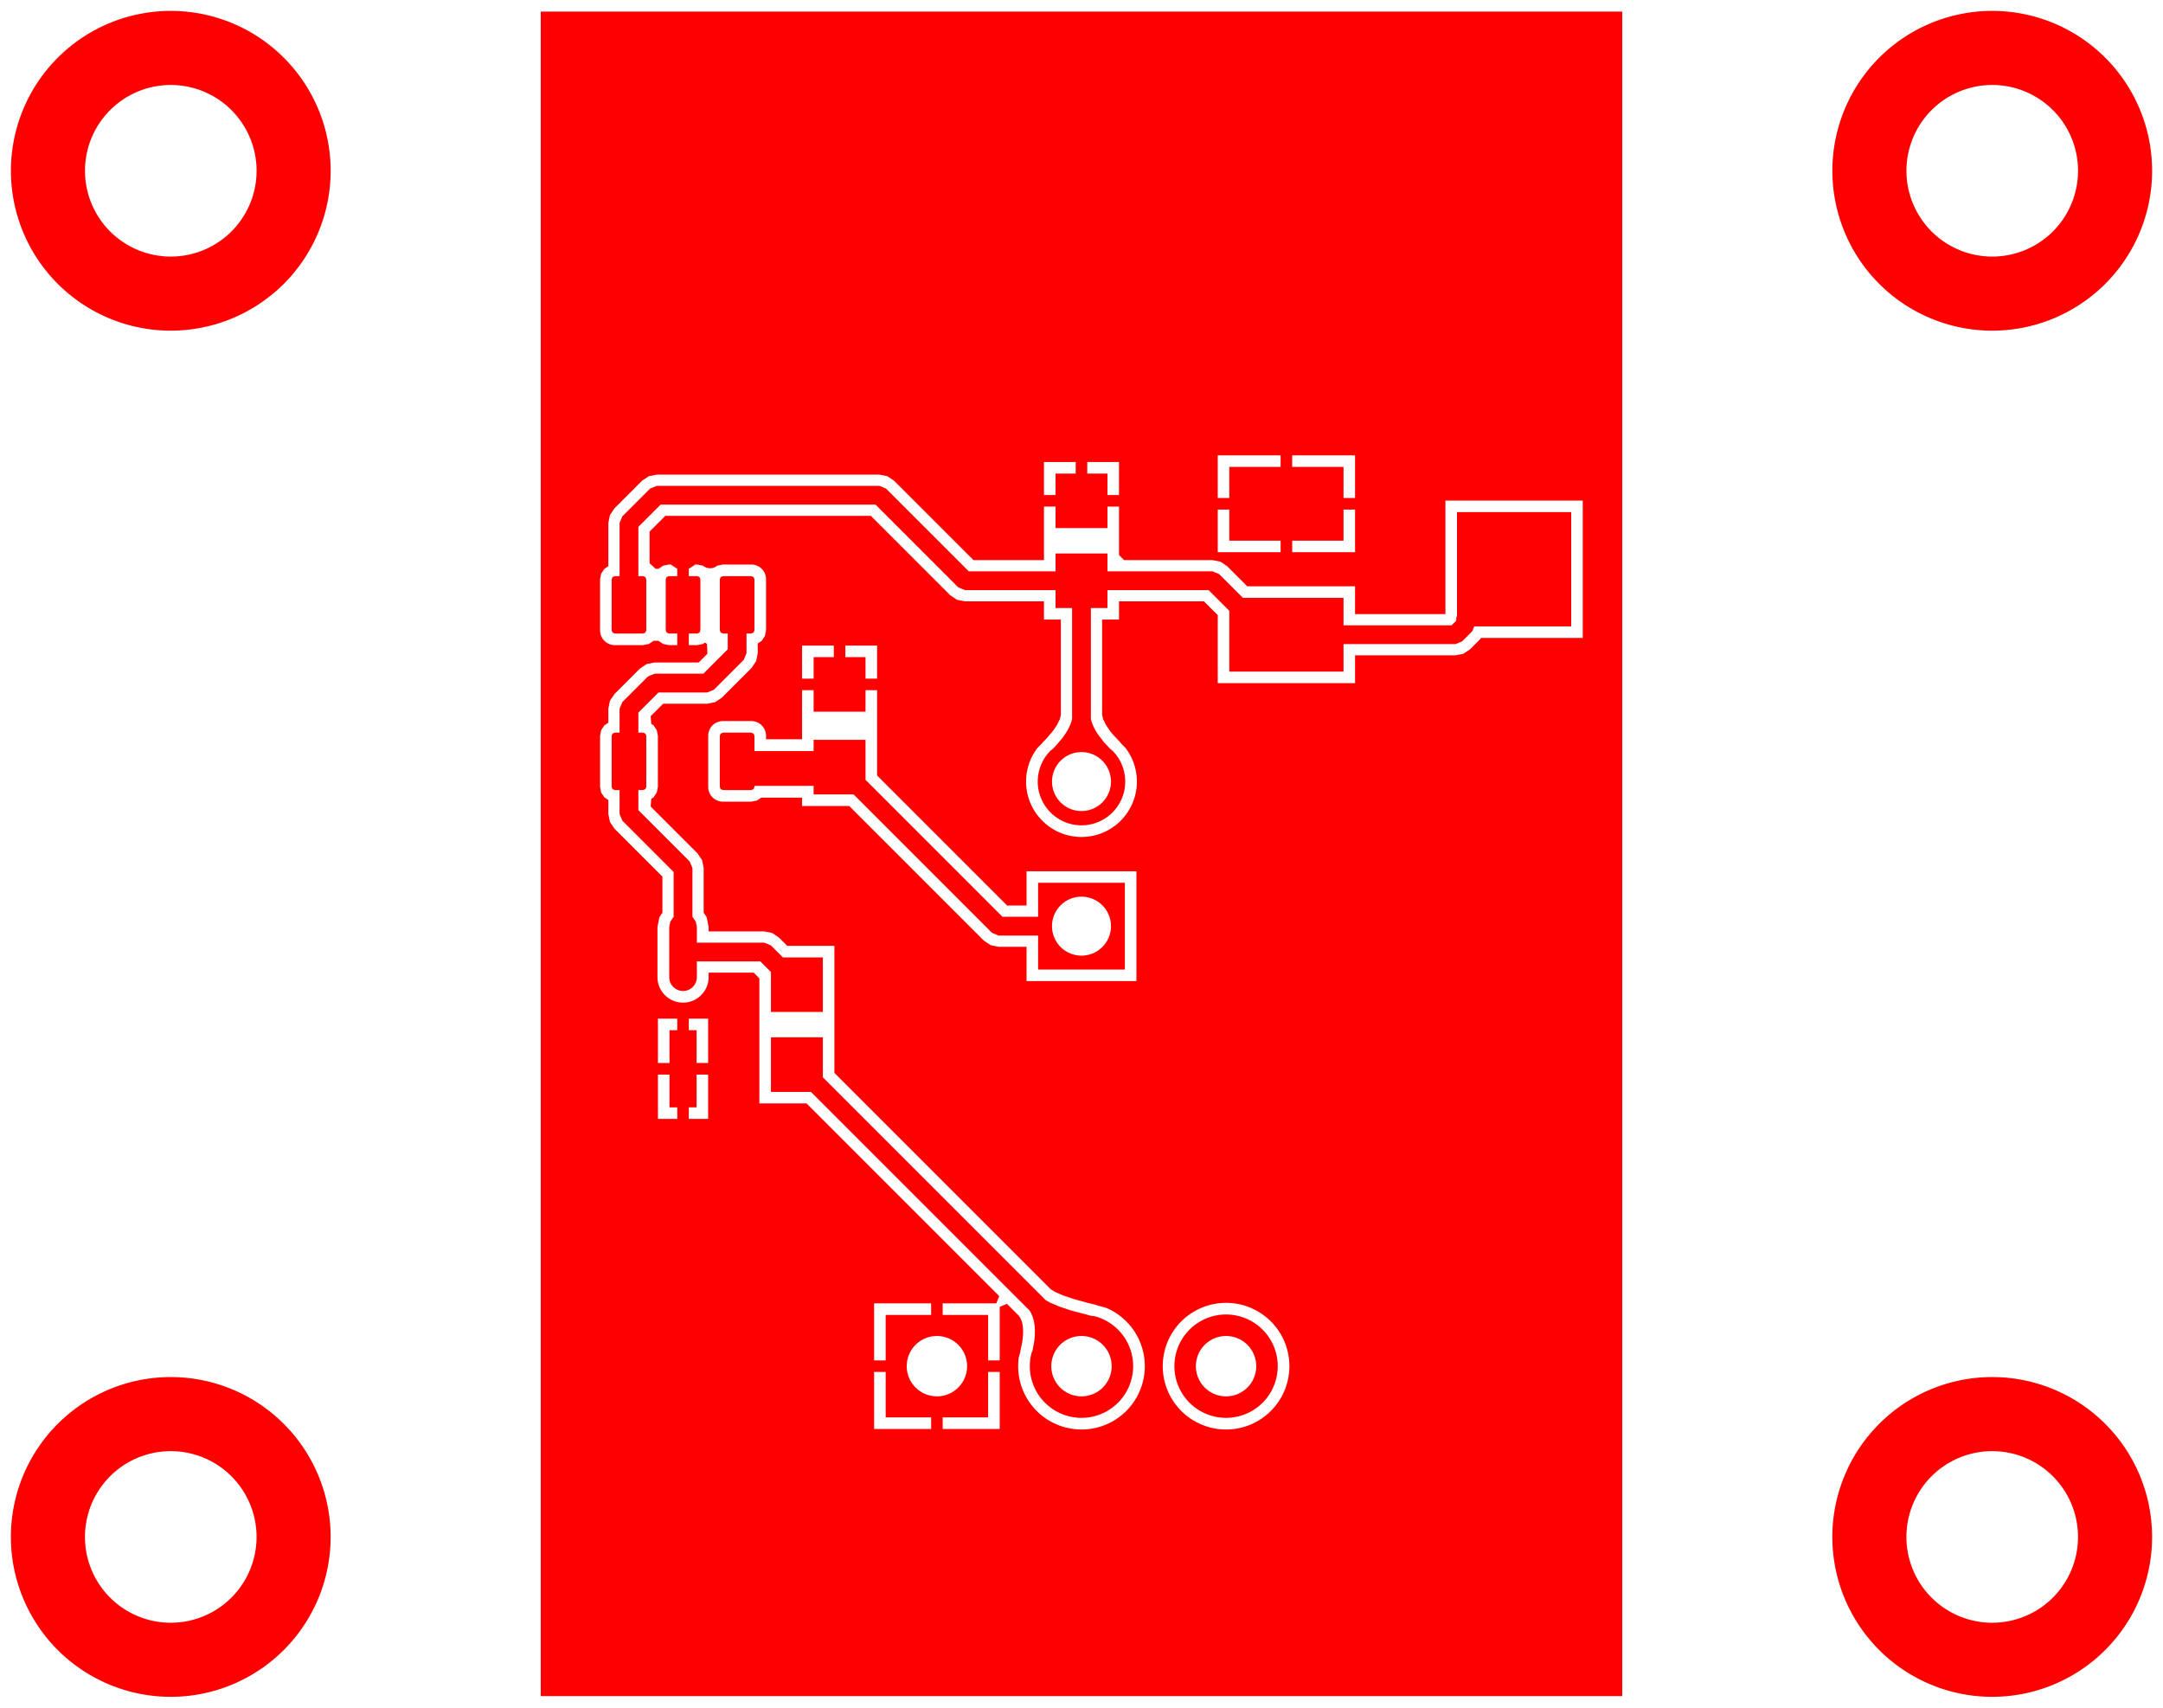 <svg width="38mm" height="30mm" viewBox="0 0 14960789 11811022"  version="1.1" xmlns="http://www.w3.org/2000/svg" xmlns:xlink="http://www.w3.org/1999/xlink">
<desc>
Origin 13976378 9631890 Bound 6496064 9631889 14960789 11811022
</desc>
<g fill-rule="evenodd" fill="rgb(255, 0, 0)" stroke="black" stroke-width="1" transform="translate(0, 11811022) scale(1, -1) translate(-6496064, -9631889)">
<path id="N" d="M 17716535.00 21362629.36 L 17716535.00 9712167.91 L 10236221.00 9712167.23 L 10236221.00 21362632.07 L 17716535.00 21362629.36  zM 12622048.00 11954135.00 L 12542048.00 11954135.00 L 12542048.00 11559765.00 L 12936418.00 11559765.00 L 12936418.00 11639765.00 L 12622048.00 11639765.00 L 12622048.00 11954135.00  zM 12936418.00 12428425.19 L 12542048.00 12428425.00 L 12542048.00 12034055.00 L 12622048.00 12034055.00 L 12622048.00 12348425.00 L 12936418.00 12348425.00 L 12936418.00 12428425.19  zM 11126805.00 14011032.00 L 11046884.00 14011031.99 L 11046884.00 13704293.00 L 11180512.02 13704293.00 L 11180512.01 13784214.00 L 11126805.00 13784214.00 L 11126805.00 14011032.00  zM 11394060.00 14011032.01 L 11314139.00 14011032.00 L 11314139.00 13784214.00 L 11260432.01 13784214.00 L 11260432.02 13704293.00 L 11394060.00 13704293.00 L 11394060.00 14011032.01  zM 11180511.98 14397691.00 L 11046884.00 14397691.00 L 11046884.00 14090951.99 L 11126805.00 14090952.00 L 11126805.00 14317770.00 L 11180511.99 14317770.00 L 11180511.98 14397691.00  zM 11394060.00 14397691.00 L 11260431.98 14397691.00 L 11260431.99 14317770.00 L 11314139.00 14317770.00 L 11314139.00 14090952.00 L 11394060.00 14090952.01 L 11394060.00 14397691.00  zM 11692519.00 17538573.00 L 11496457.00 17538573.00 L 11457439.00 17530812.00 L 11442593.82 17520892.78 A 79048.19 79048.19 0 0 0 11357521.00 17530812.00 L 11318503.00 17538573.00 L 11305190.97 17538573.00 L 11266556.00 17512759.00 L 11260432.00 17511540.82 L 11260432.00 17458347.00 L 11318503.00 17458347.00 L 11333871.00 17451982.00 L 11340236.00 17436614.00 L 11340236.00 17083072.00 L 11333871.00 17067704.00 L 11318503.00 17061339.00 L 11260432.00 17061339.00 L 11260432.00 16981113.00 L 11318503.00 16981113.00 L 11357521.00 16988874.00 L 11372366.18 16998793.22 L 11386004.54 16988835.77 L 11389148.65 16921611.65 L 11328703.00 16861166.00 L 11023622.00 16861166.00 L 10969028.00 16850307.00 L 10922745.00 16819381.00 L 10745580.00 16642216.00 L 10714654.00 16595934.00 L 10703795.00 16541339.00 L 10703795.00 16444384.52 L 10676330.00 16426033.00 L 10654228.00 16392955.00 L 10646467.00 16353937.00 L 10646467.00 16000395.00 L 10654228.00 15961377.00 L 10676330.00 15928299.00 L 10703795.00 15909947.48 L 10703795.00 15812992.00 L 10714654.00 15758397.00 L 10745580.00 15712115.00 L 11077810.00 15379885.00 L 11077810.00 15130511.02 L 11056955.00 15099300.00 L 11043483.00 15031569.00 L 11043483.00 14685347.00 A 176981.30 176981.30 0 1 1 11397461.00 14685347.00 L 11397461.00 14715796.00 L 11708920.91 14715796.00 L 11748399.98 14676316.89 L 11748400.00 13811392.00 L 12074650.98 13811392.00 L 13407616.83 12478425.43 L 13386904.84 12428426.97 L 13016338.00 12428425.22 L 13016338.00 12348425.00 L 13330708.00 12348425.00 L 13330708.00 12034055.00 L 13410708.15 12034055.00 L 13410709.97 12404621.83 L 13460708.43 12425333.80 L 13542933.12 12343109.06 L 13553543.05 12327149.81 L 13560877.38 12310882.66 L 13566709.81 12291540.71 L 13570752.85 12268730.00 L 13572665.67 12242227.53 L 13572128.29 12212053.90 L 13568895.25 12178276.38 L 13562781.84 12140969.06 L 13553226.00 12098306.00 L 13553077.83 12092133.57 L 13542127.00 12051265.00 A 437993.68 437993.68 0 1 1 14143993.00 12398752.00 L 14082000.31 12415363.09 L 14074890.00 12418630.00 L 14020488.78 12431674.72 L 13925924.49 12457535.12 L 13850009.89 12483011.16 L 13795894.23 12506399.48 L 13764147.28 12525404.55 L 12267348.00 14022203.02 L 12267348.00 14901206.00 L 11941097.00 14901206.00 L 11882968.00 14959335.00 L 11836686.00 14990261.00 L 11782091.00 15001120.00 L 11397461.00 15001120.00 L 11397461.00 15031569.00 L 11383989.00 15099300.00 L 11363134.00 15130511.02 L 11363134.00 15438977.00 L 11352275.00 15493572.00 L 11321349.00 15539854.00 L 10996822.61 15864380.39 L 11000332.15 15917439.86 L 11016584.00 15928299.00 L 11038686.00 15961377.00 L 11046447.00 16000395.00 L 11046447.00 16353937.00 L 11038686.00 16392955.00 L 11016584.00 16426033.00 L 11000333.07 16436891.52 L 10996823.44 16489951.44 L 11082714.00 16575842.00 L 11387795.00 16575842.00 L 11442390.00 16586701.00 L 11488672.00 16617627.00 L 11695365.00 16824320.00 L 11726291.00 16870602.00 L 11737150.00 16925197.00 L 11737150.00 16992624.48 L 11764615.00 17010976.00 L 11786717.00 17044054.00 L 11794478.00 17083072.00 L 11794478.00 17436614.00 A 101958.15 101958.15 0 0 1 11692519.00 17538573.00  zM 12562624.00 16669374.00 L 12482703.00 16669374.00 L 12482703.00 16520611.00 L 12123597.00 16520611.00 L 12123597.00 16669374.00 L 12043675.82 16669374.00 L 12043676.00 16329864.00 L 11794478.00 16329864.00 L 11794478.00 16353937.00 A 101958.15 101958.15 0 0 1 11692519.00 16455896.00 L 11496457.00 16455896.00 A 101958.15 101958.15 0 0 1 11394498.00 16353937.00 L 11394498.00 16000395.00 A 101958.15 101958.15 0 0 1 11496457.00 15898436.00 L 11692519.00 15898436.00 L 11731537.00 15906197.00 L 11761237.16 15926042.00 L 12043676.00 15926042.00 L 12043676.00 15868480.00 L 12370039.96 15868480.00 L 13301995.00 14936524.00 L 13348277.00 14905599.00 L 13402872.00 14894740.00 L 13596457.00 14894740.00 L 13596457.00 14657481.00 L 14356299.00 14657481.00 L 14356299.00 15417323.00 L 13596457.00 15417323.00 L 13596457.00 15180064.00 L 13461964.96 15180064.00 L 12562624.00 16079404.03 L 12562624.00 16669374.00  zM 12263190.00 16977978.00 L 12043676.00 16977978.00 L 12043675.87 16749294.00 L 12123597.00 16749294.00 L 12123597.00 16898057.00 L 12263190.00 16898057.00 L 12263190.00 16977978.00  zM 12562624.00 16977978.00 L 12343110.00 16977978.00 L 12343110.00 16898057.00 L 12482703.00 16898057.00 L 12482703.00 16749294.00 L 12562624.00 16749294.00 L 12562624.00 16977978.00  zM 12976378.92 11994092.47 m -208737.53 0 a 208737.53 208737.53 0 1 1 417475.06 0a 208737.53 208737.53 0 1 1 -417475.06 0M 13410708.12 11954135.00 L 13330708.00 11954135.00 L 13330708.00 11639765.00 L 13016338.00 11639765.00 L 13016338.00 11559765.00 L 13410708.00 11559765.00 L 13410708.12 11954135.00  zM 13936418.00 18247663.00 L 13716904.00 18247663.00 L 13716903.84 18019092.00 L 13796825.00 18019092.00 L 13796825.00 18167742.00 L 13936418.00 18167742.00 L 13936418.00 18247663.00  zM 12578739.00 18160379.00 L 11038404.00 18160379.00 L 10983809.00 18149520.00 L 10937527.00 18118594.00 L 10745580.00 17926647.00 L 10714654.00 17880365.00 L 10703795.00 17825770.00 L 10703795.00 17527061.52 L 10676330.00 17508710.00 L 10654228.00 17475632.00 L 10646467.00 17436614.00 L 10646467.00 17083072.00 A 101958.15 101958.15 0 0 1 10748426.00 16981113.00 L 10944488.00 16981113.00 L 10983506.00 16988874.00 L 11016583.29 17010975.53 L 11050345.71 17010975.53 L 11083423.00 16988874.00 L 11122441.00 16981113.00 L 11180512.00 16981113.00 L 11180512.00 17061339.00 L 11122441.00 17061339.00 L 11107073.00 17067704.00 L 11100708.00 17083072.00 L 11100708.00 17436614.00 L 11107073.00 17451982.00 L 11122441.00 17458347.00 L 11180512.00 17458347.00 L 11180512.00 17511540.82 L 11174388.00 17512759.00 L 11135753.03 17538573.00 L 11122441.00 17538573.00 L 11083423.00 17530812.00 L 11050345.71 17508710.47 L 11031518.28 17508710.47 L 10989119.00 17547334.93 L 10989119.00 17766678.00 L 11097496.00 17875055.00 L 12519647.00 17875055.00 L 13069199.00 17325503.00 L 13115481.00 17294577.00 L 13170076.00 17283718.00 L 13716904.00 17283718.00 L 13716904.00 17157849.00 L 13833716.00 17157849.00 L 13833716.00 16497878.95 L 13826217.74 16468566.91 L 13808214.86 16430781.08 L 13778789.22 16387209.39 L 13734764.59 16335789.54 L 13708198.00 16308700.00 L 13704058.10 16302371.10 L 13672366.00 16270679.00 A 383195.74 383195.74 0 1 1 14280390.00 16270679.00 L 14249305.43 16301763.57 L 14245747.00 16307462.00 L 14193761.61 16362755.20 L 14174584.17 16386354.53 L 14144545.21 16430773.26 L 14126538.26 16468566.91 L 14119040.00 16497878.95 L 14119040.00 17157849.00 L 14235852.00 17157849.00 L 14235852.00 17283718.00 L 14823583.76 17283718.00 L 14918779.00 17188522.22 L 14918779.00 16718229.00 L 15868621.00 16718229.00 L 15868621.00 16910488.00 L 16563209.00 16910488.00 L 16617804.00 16921347.00 L 16664086.00 16952273.00 L 16734381.00 17022568.00 L 16740005.18 17030985.00 L 17443425.00 17030985.00 L 17443425.00 17980827.00 L 16493583.00 17980827.00 L 16493583.00 17195812.00 L 15868621.00 17195812.00 L 15868621.00 17388071.00 L 15122739.79 17388071.00 L 14983553.00 17527257.00 L 14937271.00 17558183.00 L 14882676.00 17569042.00 L 14271208.02 17569042.00 L 14235852.28 17604398.02 L 14235852.00 17939172.00 L 14155931.00 17939172.00 L 14155931.00 17790522.00 L 13796825.00 17790522.00 L 13796825.00 17939172.00 L 13716903.78 17939172.00 L 13716904.00 17569042.00 L 13229168.00 17569042.00 L 12679616.00 18118594.00 L 12633334.00 18149520.00 L 12578739.00 18160379.00  zM 14235852.00 18247663.00 L 14016338.00 18247663.00 L 14016338.00 18167742.00 L 14155931.00 18167742.00 L 14155931.00 18019092.00 L 14235852.00 18019092.00 L 14235852.00 18247663.00  zM 14976378.00 11994099.46 m -437993.68 0 a 437993.68 437993.68 0 1 1 875987.36 0a 437993.68 437993.68 0 1 1 -875987.36 0M 14998700.00 17918702.00 L 14918779.00 17918702.00 L 14918779.00 17623741.00 L 15353740.00 17623741.00 L 15353740.00 17703662.00 L 14998700.00 17703662.00 L 14998700.00 17918702.00  zM 15868621.00 17918702.00 L 15788700.00 17918702.00 L 15788700.00 17703662.00 L 15433660.00 17703662.00 L 15433660.00 17623741.00 L 15868621.00 17623741.00 L 15868621.00 17918702.00  zM 15353740.00 18293583.00 L 14918779.00 18293583.00 L 14918779.00 17998622.00 L 14998700.00 17998622.00 L 14998700.00 18213662.00 L 15353740.00 18213662.00 L 15353740.00 18293583.00  zM 15868621.00 18293583.00 L 15433660.00 18293583.00 L 15433660.00 18213662.00 L 15788700.00 18213662.00 L 15788700.00 17998622.00 L 15868621.00 17998622.00 L 15868621.00 18293583.00  z"/>
<path id="N" d="M 20275757.18 20261825.72 m -1105749.33 0 a 1105749.33 1105749.33 0 1 1 2211498.67 0a 1105749.33 1105749.33 0 1 1 -2211498.67 0M 20275749.40 20261804.06 m -593408.94 0 a 593408.94 593408.94 0 1 1 1186817.89 0a 593408.94 593408.94 0 1 1 -1186817.89 0"/>
<path id="N" d="M 20275593.18 10813017.72 m -1105749.33 0 a 1105749.33 1105749.33 0 1 1 2211498.67 0a 1105749.33 1105749.33 0 1 1 -2211498.67 0M 20275585.40 10812996.06 m -593408.94 0 a 593408.94 593408.94 0 1 1 1186817.89 0a 593408.94 593408.94 0 1 1 -1186817.89 0"/>
<path id="N" d="M 7677174.18 10813012.72 m -1105749.33 0 a 1105749.33 1105749.33 0 1 1 2211498.67 0a 1105749.33 1105749.33 0 1 1 -2211498.67 0M 7677166.40 10812991.06 m -593408.94 0 a 593408.94 593408.94 0 1 1 1186817.89 0a 593408.94 593408.94 0 1 1 -1186817.89 0"/>
<path id="N" d="M 7677340.18 20261830.72 m -1105749.33 0 a 1105749.33 1105749.33 0 1 1 2211498.67 0a 1105749.33 1105749.33 0 1 1 -2211498.67 0M 7677332.40 20261809.06 m -593408.94 0 a 593408.94 593408.94 0 1 1 1186817.89 0a 593408.94 593408.94 0 1 1 -1186817.89 0"/>
<path id="N" d="M 12624661.00 18063639.00 L 13196976.00 17491324.00 L 13796825.00 17491324.00 L 13796825.00 17614990.00 L 14155931.00 17614990.00 L 14155931.00 17491324.00 L 14882676.00 17491324.00 L 14928598.00 17472302.00 L 15092750.93 17308150.00 L 15788700.00 17308150.00 L 15788700.00 17118094.00 L 16536309.00 17118094.00 L 16568560.00 17150345.00 L 16568560.00 17170906.00 L 16573504.00 17182841.57 L 16573504.00 17900906.00 L 17363504.00 17900906.00 L 17363504.00 17110906.00 L 16693254.04 17110906.00 L 16679426.00 17077523.00 L 16609131.00 17007228.00 L 16563209.00 16988206.00 L 15788700.00 16988206.00 L 15788700.00 16798150.00 L 14998700.00 16798150.00 L 14998700.00 17218511.08 L 14855775.89 17361436.00 L 14155931.00 17361436.00 L 14155931.00 17237770.00 L 14041322.00 17237770.00 L 14041322.00 16470429.69 L 14049878.00 16440648.00 L 14060378.00 16415709.00 L 14073878.00 16390084.00 L 14090378.00 16363770.00 L 14132378.00 16309082.00 L 14177061.13 16261554.87 L 14190341.00 16251365.00 A 302603.18 302603.18 0 1 0 13762415.00 16251365.00 L 13777316.41 16262799.11 L 13794878.00 16280707.00 L 13842878.00 16336770.00 L 13862378.00 16363770.00 L 13878878.00 16390084.00 L 13892378.00 16415709.00 L 13902878.00 16440648.00 L 13911434.00 16470429.69 L 13911434.00 17237770.00 L 13796825.00 17237770.00 L 13796825.00 17361436.00 L 13170076.00 17361436.00 L 13124154.00 17380458.00 L 12551839.00 17952773.00 L 11065304.00 17952773.00 L 10911401.00 17798870.00 L 10911401.00 17458347.00 L 10944488.00 17458347.00 L 10959856.00 17451982.00 L 10966221.00 17436614.00 L 10966221.00 17083072.00 L 10959856.00 17067704.00 L 10944488.00 17061339.00 L 10748426.00 17061339.00 L 10733058.00 17067704.00 L 10726693.00 17083072.00 L 10726693.00 17436614.00 L 10733058.00 17451982.00 L 10748426.00 17458347.00 L 10781513.00 17458347.00 L 10781513.00 17825770.00 L 10800535.00 17871692.00 L 10992482.00 18063639.00 L 11038404.00 18082661.00 L 12578739.00 18082661.00 L 12624661.00 18063639.00  zM 13976376.90 16037403.70 m -203916.30 0 a 203916.30 203916.30 0 1 1 407832.60 0a 203916.30 203916.30 0 1 1 -407832.60 0"/>
<path id="N" d="M 12187427.00 13992214.00 L 13728378.71 12451263.13 L 13758991.00 12433696.00 L 13821773.00 12406534.00 L 13902192.00 12379546.00 L 14040861.58 12342992.38 L 14068877.00 12339304.00 A 357387.03 357387.03 0 1 0 13631169.00 12086594.00 L 13637570.29 12102047.96 L 13649750.00 12167783.00 L 13653546.00 12207442.00 L 13654205.00 12244445.00 L 13651726.00 12278792.00 L 13646109.00 12310483.00 L 13637354.00 12339517.00 L 13625461.00 12365895.00 L 13617511.97 12378440.20 L 12104639.99 13891313.00 L 11828321.00 13891313.00 L 11828321.00 14268533.00 L 12187427.00 14268533.00 L 12187427.00 13992214.00  zM 13976378.92 11994092.47 m -208737.53 0 a 208737.53 208737.53 0 1 1 417475.06 0a 208737.53 208737.53 0 1 1 -417475.06 0"/>
<path id="N" d="M 11707887.00 16369305.00 L 11714252.00 16353937.00 L 11714252.00 16248377.00 L 12123597.00 16248377.00 L 12123597.00 16325847.00 L 12482703.00 16325847.00 L 12482703.00 16049415.01 L 13429772.98 15102346.00 L 13676378.00 15102346.00 L 13676378.00 15337402.00 L 14276378.00 15337402.00 L 14276378.00 14737402.00 L 13676378.00 14737402.00 L 13676378.00 14972458.00 L 13402872.00 14972458.00 L 13356950.00 14991479.00 L 12400028.99 15948401.00 L 12123597.00 15948401.00 L 12123597.00 16007529.00 L 11714252.00 16007529.00 L 11714252.00 16000395.00 L 11707887.00 15985027.00 L 11692519.00 15978662.00 L 11496457.00 15978662.00 L 11481089.00 15985027.00 L 11474724.00 16000395.00 L 11474724.00 16353937.00 L 11481089.00 16369305.00 L 11496457.00 16375670.00 L 11692519.00 16375670.00 L 11707887.00 16369305.00  zM 13976376.90 15037403.70 m -203916.30 0 a 203916.30 203916.30 0 1 1 407832.60 0a 203916.30 203916.30 0 1 1 -407832.60 0"/>
<path id="N" d="M 14976378.91 11994094.51 m -357387.03 0 a 357387.03 357387.03 0 1 1 714774.05 0a 357387.03 357387.03 0 1 1 -714774.05 0M 14976378.92 11994092.47 m -208737.53 0 a 208737.53 208737.53 0 1 1 417475.06 0a 208737.53 208737.53 0 1 1 -417475.06 0"/>
<path id="N" d="M 11707887.00 17451982.00 L 11714252.00 17436614.00 L 11714252.00 17083072.00 L 11707887.00 17067704.00 L 11692519.00 17061339.00 L 11659432.00 17061339.00 L 11659432.00 16925197.00 L 11640410.00 16879275.00 L 11433717.00 16672582.00 L 11387795.00 16653560.00 L 11050522.00 16653560.00 L 10911401.00 16514439.00 L 10911401.00 16375670.00 L 10944488.00 16375670.00 L 10959856.00 16369305.00 L 10966221.00 16353937.00 L 10966221.00 16000395.00 L 10959856.00 15985027.00 L 10944488.00 15978662.00 L 10911401.00 15978662.00 L 10911401.00 15839892.00 L 11266394.00 15484899.00 L 11285416.00 15438977.00 L 11285416.00 15100826.90 L 11288002.00 15099099.00 L 11308704.00 15068116.00 L 11315974.00 15031569.00 L 11315974.00 14923402.00 L 11782091.00 14923402.00 L 11828013.00 14904380.00 L 11911108.00 14821285.00 L 12187427.00 14821285.00 L 12187427.00 14444065.00 L 11828321.00 14444065.00 L 11828321.00 14720384.00 L 11755191.00 14793514.00 L 11315974.00 14793514.00 L 11315974.00 14685347.00 A 95504.96 95504.96 0 1 0 11124970.00 14685347.00 L 11124970.00 15031569.00 L 11132240.00 15068116.00 L 11152942.00 15099099.00 L 11155528.00 15100826.90 L 11155528.00 15412077.00 L 10800535.00 15767070.00 L 10781513.00 15812992.00 L 10781513.00 15978662.00 L 10748426.00 15978662.00 L 10733058.00 15985027.00 L 10726693.00 16000395.00 L 10726693.00 16353937.00 L 10733058.00 16369305.00 L 10748426.00 16375670.00 L 10781513.00 16375670.00 L 10781513.00 16541339.00 L 10800535.00 16587261.00 L 10977700.00 16764426.00 L 11023622.00 16783448.00 L 11360895.00 16783448.00 L 11529544.00 16952097.00 L 11529544.00 17061339.00 L 11496457.00 17061339.00 L 11481089.00 17067704.00 L 11474724.00 17083072.00 L 11474724.00 17436614.00 L 11481089.00 17451982.00 L 11496457.00 17458347.00 L 11692519.00 17458347.00 L 11707887.00 17451982.00  z"/>
</g>
</svg>
